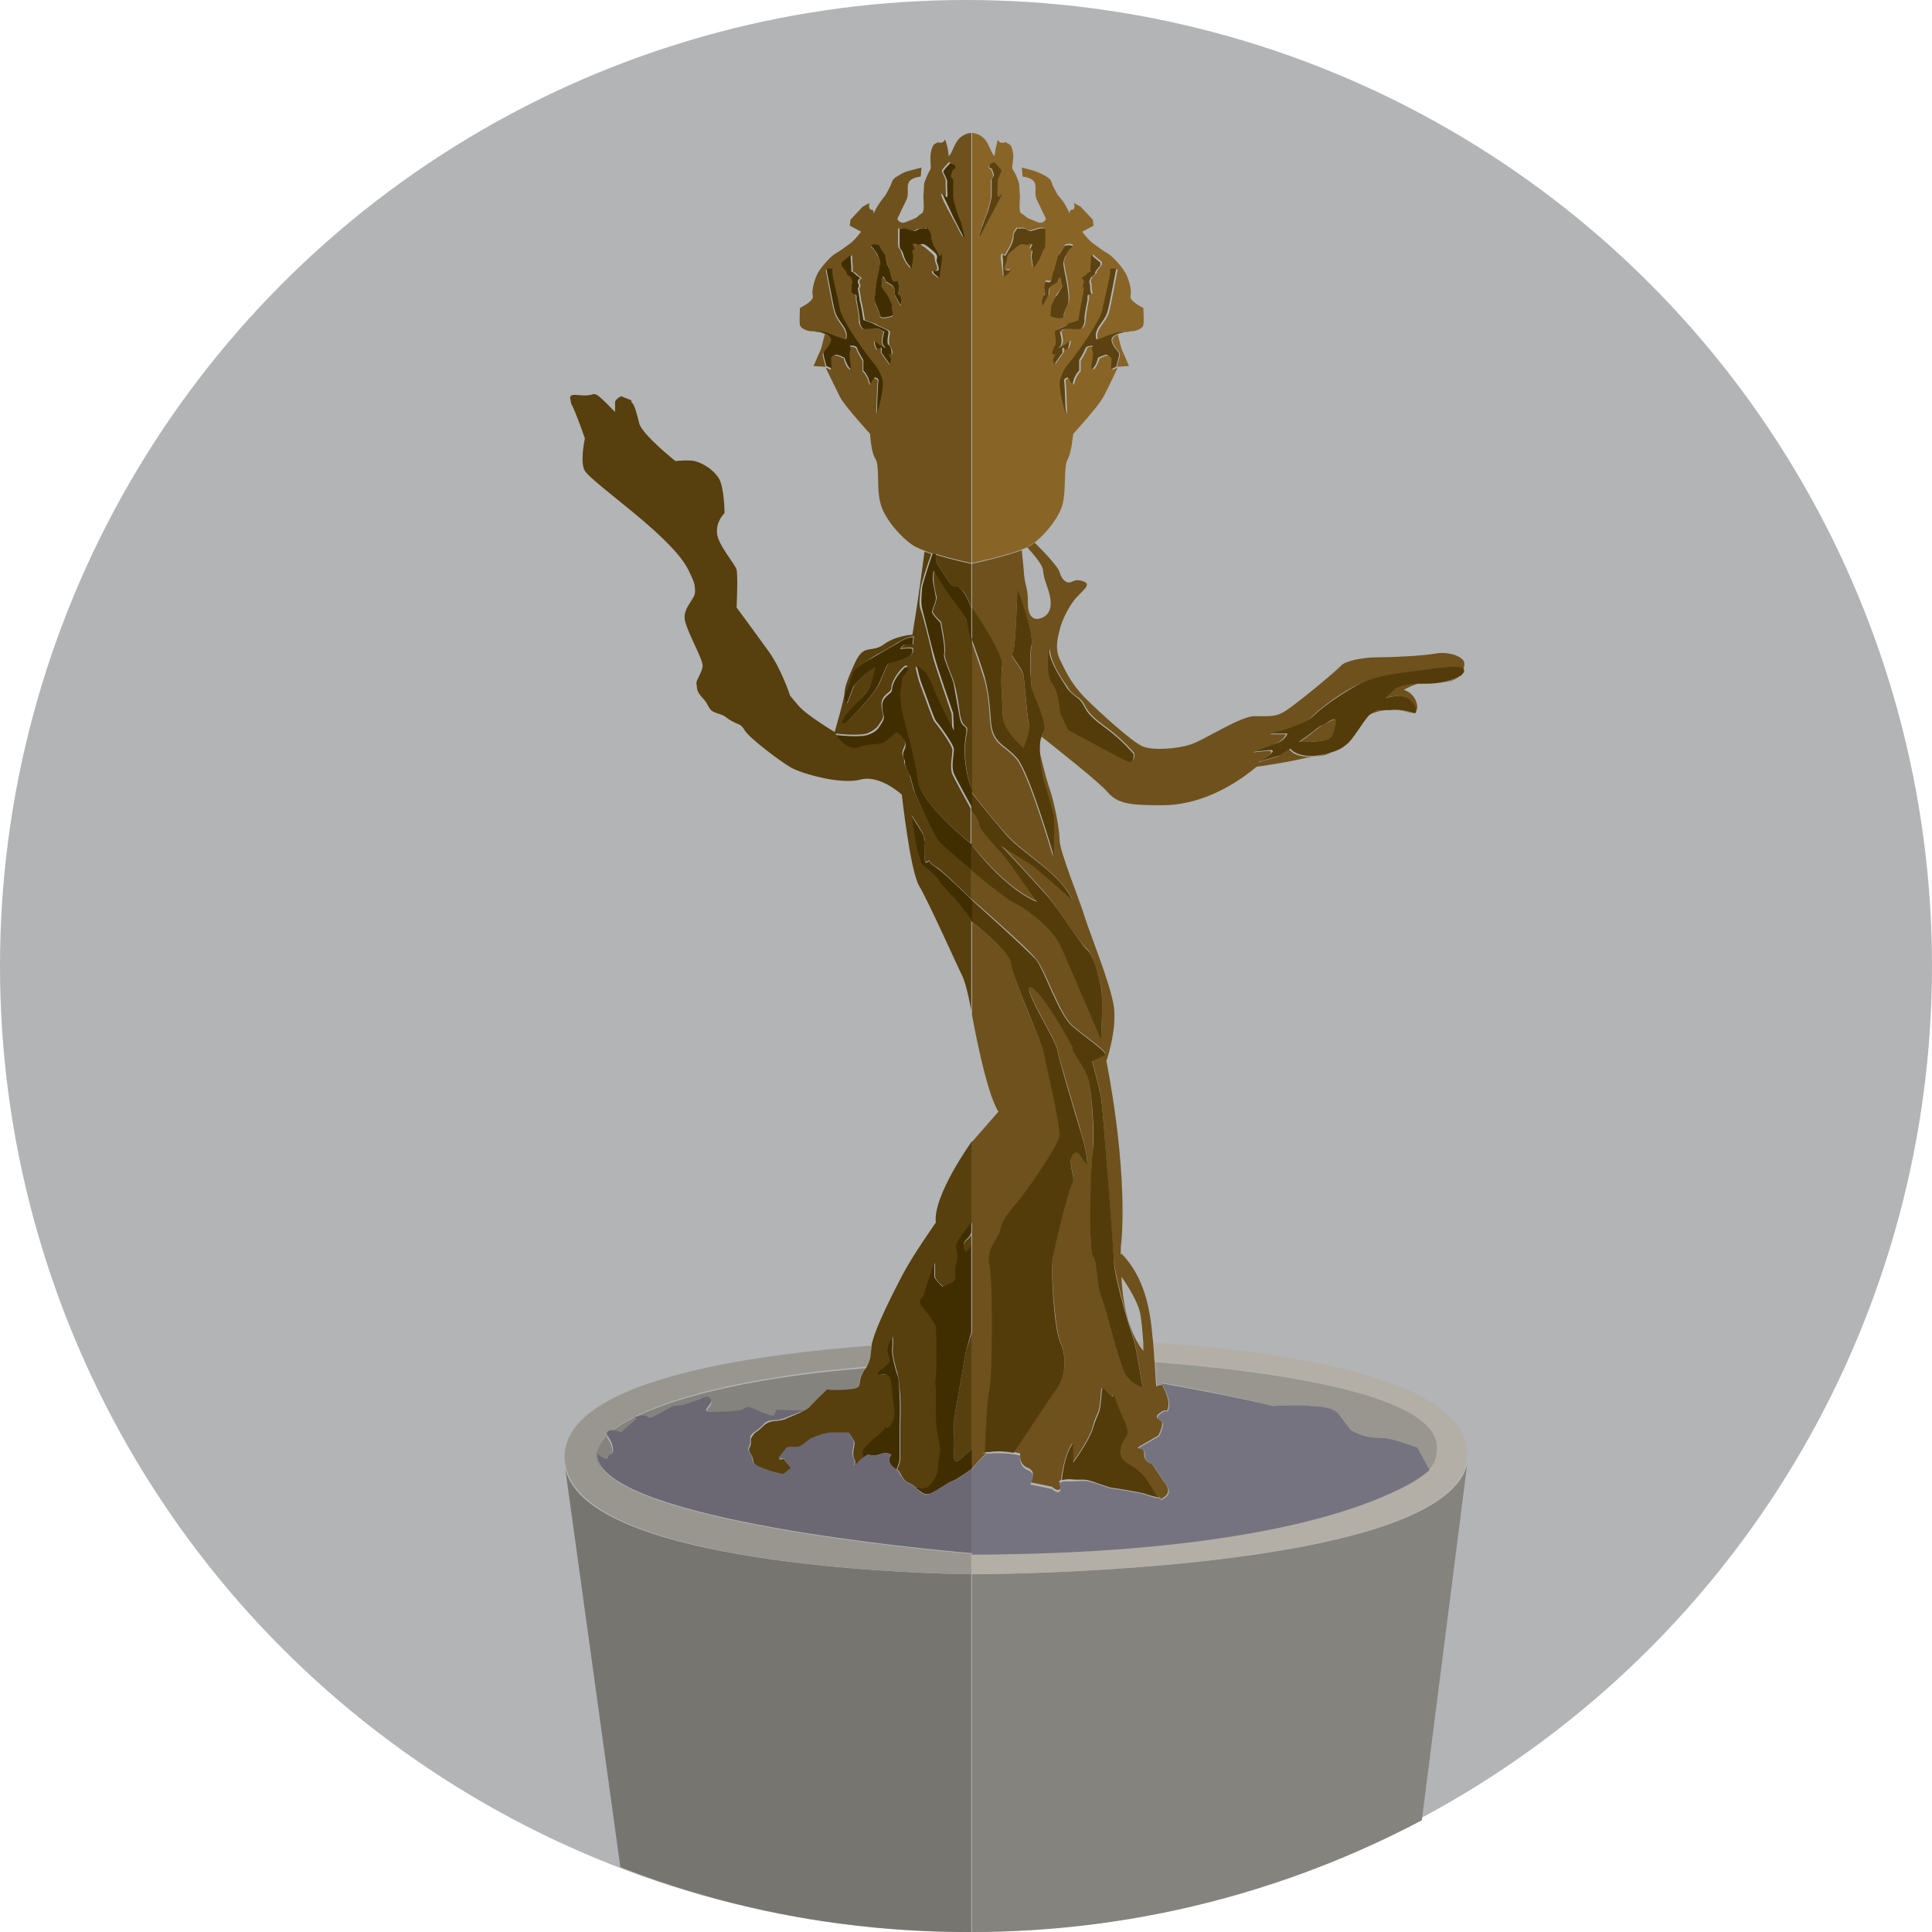 <svg xmlns="http://www.w3.org/2000/svg" width="256" height="256"><circle fill="#B2B4B5" cx="128" cy="128" r="128"/><path fill="none" d="M150.8 177.9h.7c0-1.2-.1-3.1-.5-4.3-.3-1.1-1.6-3.2-2.4-4.5.3 4.7 1.5 7.5 2.2 8.8zm-14.6-98.1c0 2.1 1 2.4 2 1.9s1.2-1.6.9-2.9-.8-2.1-.9-3.4c0-.7-1.1-2-2.1-3-.2.1-.4.2-.7.3 0 .4.2 1.8.3 3.3.2 1.9.5 1.7.5 3.8z"/><path fill="#76756F" d="M74.9 194.6l7.3 52.8c14.3 5.6 29.9 8.6 46.3 8.6h.2v-47.4c.1 0-50.7-.3-53.8-14z"/><path fill="#98968E" d="M128.8 208.6v-2.7s-42.5-3.4-48.9-11.2c-.6-.5-.9-.9-.9-1.5 0-.2 0-.4.1-.5.1-.8.6-1.6 1.4-2.4-.1-.3-.1-.5.2-.6.1 0 .3-.1.4-.1 5-4.1 18.2-7.3 33.7-8.5.8-1.3.5-1.4.7-2.8-16 1.2-40.7 4.6-40.7 14.8 0 .5.1.9.2 1.3 3 13.9 53.8 14.2 53.8 14.2z"/><path fill="#85837D" d="M80.4 193.2c.2-.6 1-.1.7-1.3-.1-.7-.6-1.2-.7-1.6-.8.8-1.2 1.6-1.4 2.4 0 0 1.2 1.1 1.4.5z"/><path fill="#85837D" d="M79 193.2c0 .5.3 1 .9 1.5-.5-.6-.8-1.3-.8-2-.1.2-.1.3-.1.5zm20.6-2.6c.2-.2.3-.4.5-.7-.3.2-.5.4-.5.7zm-17.3-.6s.5-.5 1.1-1-.2.3.6-.5-.8-.4.8-.7c1.7-.4.4.8 2.4-.2l2-1.1 1.2-.1 2.4-.8s1-.7 1.4 0c.5.7-1.8 1.8.2 1.7s1.9 0 3.4-.2c1.4-.2.7-1 2.4-.1 1.7.8 2.3.8 2.3.8l.4-.8 3.6.1s-1.8.8-2.8 1.1c.1 0 .2-.1.3-.1 1.4-.6 2.9-1.1 3.2-1.6.4-.5 2.3-2.3 2.3-2.3s.6.1 2.9 0 .8-.6 2-2.5c.1-.2.2-.3.2-.4-15.5 1.2-28.7 4.4-33.7 8.5.9-.1 1.4.2 1.4.2zm46.5 18.6V256c21.5 0 41.8-5.4 59.6-14.8l6-47.1c-3.8 14.5-65.6 14.5-65.6 14.5z"/><path fill="#B4AFA6" d="M190.3 191.8c0 1.1-.4 2.1-1 2.9v.1s-.2.2-.6.5c-1.1 1-2.6 1.8-4.6 2.6-7.2 3.3-23.1 8-55.4 8v2.7s61.8 0 65.5-14.6c.1-.4.2-.9.2-1.4 0-11.1-30.2-14-41.6-14.7.1.9.1 1.7.2 2.5 11.6.9 37.3 3.7 37.3 11.4zm-38.8-12.9v-1h-.7c.4.7.7 1 .7 1z"/><path fill="#98968E" d="M168.6 186.3s4-.2 5.1 0 2.9.2 3.7 1.1 1.6 2.1 1.6 2.1 1.6 1 3.4 1c1.8 0 3 .5 3 .5l2.4.8 1.6 2.9c.7-.8 1-1.7 1-2.9 0-7.7-25.7-10.4-37.3-11.3.1 1.9.2 3.2.2 3.2s.3-.1.8-.2c-.1-.2-.2-.3-.2-.3s10.7 1.9 14.7 3.1zm15.6 11.6c1.9-.8 3.5-1.6 4.6-2.6-.8.5-2.2 1.4-4.6 2.6z"/><path fill="#6E511C" d="M183.5 92.5s1.9-.6 2.9 0c.8.5 1.3 1.6 1.1 1.9l.1-.1c.5-.6 0-2.4-1.6-2.9 0 0 .7-.4 1.8-.8-1.9.1-3 .6-3 .6l-1.3 1.3zm-6.7 4.5c.3-1.1.6-2.1-.6-1.4s-.6.1-2.2 1.4c-.5.4-1.1.9-1.8 1.3h.2c3 0 4.1-.2 4.4-1.3zm16.6-7.4c-.4.3-1.1.6-2 .8.9-.1 1.6-.4 2-.8z"/><path fill="#6E511C" d="M136.1 72.5c.9 1 2 2.3 2.1 3 .1 1.3.6 2.1.9 3.4.3 1.3.1 2.4-.9 2.9s-2 .2-2-1.9-.3-1.9-.5-3.7c-.1-1.5-.3-2.9-.3-3.3-2.4.9-6.6 1.8-6.6 1.8v5.9s4.2 6.1 4 7.7-.1 3.4 0 4.8-.1 2.4.7 3.7c.8 1.3 2.1 2.4 2.1 2.4s1.1-1.9.7-3.4c-.3-1.5-.5-5.2-.7-6.3-.2-1.1-1.8-2.4-1.4-2.9.4-.5.6-8.6.6-8.6s2.2 5.9 1.9 7.5-.1 4.9 0 5.7c.1.8 2.4 4.6 1.4 6.2 0 .1-.1.2-.1.2 2 1.6 7.6 6 8.7 7.3 1.4 1.6 2.9 1.8 7.3 1.8 4.5 0 8.9-2.1 12.5-5.1 0 0 3.7-.5 6.2-1.1 1.6-.4 2.5-.2 3.5-.7-.5.1-1.1.3-1.8.4-1.9.3-3-.4-3-.4s-.4-.3-.6-.5c-.8.5-1.4.9-1.4.9s-1.4.4-2.6.8c-.7.3 3-1.6 1.1-1.5l-1.9.2s1.1-.5 2.6-1 1.8-1.4 1.8-1.4h-2.2s4.5-1.1 5.7-2.4c1.3-1.3 4.2-3.4 6.3-4.3 2-1 4.9-1.3 7.3-1.6 2.4-.3 6.2-1 6.2 0v.1c.3-.5.4-1.1.3-1.4-.3-.8-2.2-1.4-3.8-1.1s-5.7.5-7.7.5-4.3.5-4.8 1.1-6.5 5.6-7.7 6.2c-1.1.6-1.9.5-3.8.5s-7 3.4-8.6 3.8c-1.6.5-4.8.8-6.2.2s-5.7-4.5-7.7-6.5c-2-2.1-2.6-3.7-3.3-5.1-.6-1.4-.3-2.6 0-3.8.3-1.3 1.3-3.4 2.4-4.5 1.1-1.1 1.6-1.6.9-1.9-.7-.3-1.1-.3-1.7 0-.6.3-1.3-.2-1.6-1.3-.2-.7-2-2.6-3.3-3.9-.3.2-.6.5-1 .6.1-.1.1-.1 0 0zm5.4 18.6c.8 1.3 1.6 1.1 2.2 2.3.6 1.2 1.3 1.8 3.2 3.2 1.9 1.4 3.4 3.2 3.4 3.2s.2 1.3-.8 1-7.9-4.2-7.9-4.2l-1-2.2s-.1-2.9-1.1-4c-.9-1.1-.4-4.5-.4-4.5.1 1.9 1.5 3.9 2.4 5.2zm-4.1 28.3s-3.9-5.7-4.7-6.5c-.7-.8-3-3.2-3-3.8 0-.6-1-1.8-1-1.8v4.6c.1 0 4.3 5.7 8.7 7.5z"/><path fill="#6E511C" d="M138.1 103.2s1.2 4 1.4 4.9c.2 1 0 5.3 0 5.3s-3.2-10.9-4.8-12.8-3.3-1.9-3.5-5-.5-4.6-.7-5.3c-.2-.8-1.8-5.4-1.8-5.4v20s2.6 3.4 4.7 5.7c2.1 2.4 7.1 5.1 8.7 8.6 0 0-4.9-4.3-5.6-4.8-.8-.5-3.8-2.4-3.8-2.4s4 4.3 5.7 6.2c1.7 1.9 4.4 6.5 5.6 7.5 1.1 1 1.5 4 1.9 5.1.3 1.1 0 6.9 0 6.9s-4.3-10.4-5.4-12.5-4.5-4.9-6.3-5.9-5.5-4.2-5.5-4.2v4s7.5 6.5 8.6 8c1.2 1.4 3.1 7.2 4.7 8.7 1.7 1.5 4.9 3.6 4.4 3.9-.5.3-1.7.8-1.7.8s1 3.7 1.2 4.8 1.5 19 1.7 21.7 2.5 10.1 2.7 10.7c.2.6 1.1 6 1.1 6s-1.3-.3-2.2-1.6-2.6-8.6-3.2-10.2c-.6-1.6-.6-4.8-1.2-5.6s-.2-12.5 0-14-.1-8-.7-9.7-2.1-3.3-2-3.8-4.7-8.3-5.6-8.1c-1 .2 3.4 7 3.6 8.3s2.8 9.6 3.2 11.2c.5 1.6 1.1 4.5.5 3.8s-1-2.1-1.7-1 .5 2.9 0 3.7-2.4 8-2.6 9.9c-.3 1.9.3 9.5 1 11.2.8 1.7.8 4.3-.4 6-1.1 1.5-4.8 7.2-5.8 8.6.6.1.9.2.9.2s-.3 1.4 1 1.9.3 1.9.3 1.9l2.9.6s.8.8 1.1.2v-.3c0-.4-.4-.6.1-.8.2-1.8.7-3.8 1.5-4.9v2.6s2.2-2.9 2.7-4.8.8-1.4 1-3.5 0-1.8 1-.8.3-.8 1 1c.6 1.8 1.9 3.7 1.4 4.5s-1.7 2.6.1 3.7 2.3 1.9 3 2.9c.2.3.6.9 1 1.6h.3c.6 0-.6.8.6 0 1.3-.8 0-2.1 0-2.1l-1.6-2.4s-1 0-1-1.3-1.9-.2 0-1.3l1.9-1.1s.5-1 .5-1.6-1.4-.6-.3-1.4.8.3 1.1-.8c.2-.9-.5-2.3-.8-2.9-.5.1-.8.2-.8.2s-.1-1.4-.2-3.2c-.1-.8-.1-1.6-.2-2.5 0-.3-.1-.7-.1-1-.3-3.4-1-7.7-4.1-10.9l-.1.2c0-.6 0-1.2.1-1.8.8-10.4-2-23.9-2-23.9s1.4-4 1-7.2c-.5-3.2-3.2-9.7-3.9-12s-3.3-8.6-3.3-10.1c0-1.4-.7-5.1-1.4-7-.4-1.2-1-3.6-1.4-5.4 0 1.9.5 4.3.5 4.3zm12.9 70.5c.3 1.2.4 3.1.5 4.3v1s-.3-.3-.7-1c-.8-1.3-2-4.1-2.2-8.8.9 1.2 2.1 3.3 2.4 4.5zm32.9-79.6h-.2c2.1-.2 3 .4 3.5.4-.6-.2-1.7-.6-3.3-.4z"/><path fill="#6E511C" d="M128.8 163.3v31.3s1.2-1.5 1.8-1.9v-.1c-.2-.1-1-.1 0-.1.1-2.5.3-7.3.6-8.2.4-1.3.5-14.4 0-16.6-.5-2.2 1.2-3.5 1.5-4.9.2-1.4 1.6-2.7 2.9-4.3 1.2-1.6 4.8-6.7 4.9-8 .1-1.3-1.9-9.9-2.1-10.9-.2-1-4.2-9.9-4.3-11.7-.2-1.8-5.3-5.7-5.3-5.7v12.3s1.8 10.2 3.5 12.8l-3.5 4v12zm52.6-68.7l-.3.3c.6-.4 1.3-.6 2.3-.8-1 .1-.8-.1-2 .5z"/><path fill="#533C0A" d="M136.7 91.1c-.1-.8-.4-4.2 0-5.7.3-1.6-1.9-7.5-1.9-7.5s-.2 8.1-.6 8.6c-.4.5 1.2 1.8 1.4 2.9s.4 4.8.7 6.3-.7 3.4-.7 3.4-1.3-1.1-2.1-2.4-.6-2.2-.7-3.7c-.1-1.4-.2-3.2 0-4.8.2-1.6-4-7.7-4-7.7v4.3s1.7 4.6 1.8 5.4c.2.8.5 2.2.7 5.3.2 3.1 1.9 3.1 3.5 5s4.8 12.8 4.8 12.8.2-4.3 0-5.3-1.4-4.9-1.4-4.9-.5-2.4-.4-4.3c0-.5.1-1 .3-1.4 0-.1.1-.2.1-.2.8-1.5-1.4-5.3-1.5-6.1zm2.7-.6c.9 1.1 1.1 4 1.1 4l1 2.2s7 3.8 7.9 4.2c1 .3.8-1 .8-1s-1.5-1.8-3.4-3.2c-1.9-1.4-2.6-2-3.2-3.2-.6-1.2-1.3-1.1-2.2-2.3-.8-1.3-2.3-3.4-2.4-5.1 0-.1-.5 3.3.4 4.4zm48.3-1.6c-2.4.3-5.3.6-7.3 1.6s-5 3-6.3 4.3-5.7 2.4-5.7 2.4h2.2s-.3 1-1.8 1.4c-1.5.5-2.6 1-2.6 1l1.9-.2c1.9-.2-1.8 1.8-1.1 1.5 1.1-.4 2.6-.8 2.6-.8s.6-.4 1.4-.9c.2.3.6.5.6.5s1.1.7 3 .4c.7-.1 1.3-.2 1.8-.4 1-.3 1.7-.7 2.4-1.4.8-.9 1.8-2.6 2.5-3.4l.3-.3c1.1-.7 1-.4 2-.5h.5c1.6-.2 2.6.2 3.3.4.1 0 .2 0 .2-.1.2-.3-.3-1.4-1.1-1.9-1-.6-2.9 0-2.9 0l1.3-1.3s1.1-.5 3-.6h1c.9 0 1.9-.1 2.7-.3.8-.2 1.5-.5 2-.8.2-.2.4-.4.4-.6v-.1c-.1-.9-3.9-.2-6.3.1zm-15.4 9.4h-.2c.6-.4 1.3-.9 1.8-1.3 1.6-1.3 1-.6 2.2-1.4s1 .2.6 1.4c-.2 1.1-1.3 1.3-4.4 1.3zm-31.8 27c1 2.1 5.4 12.5 5.4 12.5s.3-5.7 0-6.9c-.3-1.1-.8-4.2-1.9-5.1-1.1-1-3.8-5.6-5.6-7.5-1.7-1.9-5.7-6.2-5.7-6.2s3 1.9 3.8 2.4 5.6 4.8 5.6 4.8c-1.5-3.5-6.6-6.2-8.7-8.6-2.1-2.4-4.7-5.7-4.7-5.7v2.4s1 1.1 1 1.8c0 .6 2.2 3 3 3.8.7.8 4.7 6.5 4.7 6.5-4.4-1.8-8.6-7.5-8.6-7.5v3.4s3.8 3.2 5.5 4.2c1.7.7 5.2 3.6 6.2 5.7zm-9.9 67.2v.1c.1 0 .1-.1 0-.1zm3.7 0c1-1.4 4.7-7.1 5.8-8.6 1.2-1.8 1.2-4.3.4-6s-1.3-9.3-1-11.2 2.1-9.1 2.6-9.9-.7-2.6 0-3.7 1.1.3 1.7 1 0-2.2-.5-3.8-3-9.9-3.2-11.2-4.6-8.1-3.6-8.3 5.7 7.7 5.6 8.1c-.1.5 1.4 2.1 2 3.8s1 8.1.7 9.7-.6 13.3 0 14 .5 4 1.2 5.6c.6 1.6 2.3 8.9 3.2 10.2s2.2 1.6 2.2 1.6-.9-5.4-1.1-6c-.2-.6-2.6-8-2.7-10.7s-1.5-20.6-1.7-21.7c-.2-1.1-1.2-4.8-1.2-4.8s1.2-.5 1.7-.8-2.7-2.4-4.4-3.9-3.6-7.3-4.7-8.7c-1.2-1.4-8.6-8-8.6-8v2.9s5.2 4 5.3 5.7c.2 1.8 4.2 10.7 4.3 11.7.2 1 2.2 9.6 2.1 10.9-.1 1.3-3.7 6.4-4.9 8s-2.6 2.9-2.9 4.3c-.2 1.4-2 2.7-1.5 4.9s.4 15.3 0 16.6c-.3.9-.5 5.7-.6 8.2h.6c1.5-.2 2.5 0 3.2.1z"/><path fill="#533C0A" d="M145.3 196.5l1.8.6s3.4.5 4.5.8c.9.3 1.3.4 1.8.5-.4-.7-.8-1.3-1-1.6-.6-1-1.1-1.8-3-2.9-1.8-1.1-.6-2.9-.1-3.7s-.8-2.7-1.4-4.5c-.6-1.8 0 0-1-1s-.8-1.3-1 .8-.4 1.6-1 3.5c-.5 1.9-2.7 4.8-2.7 4.8v-2.6c-.9 1.2-1.3 3.1-1.5 4.9.2 0 .5-.1 1-.1 2 .2 1.8-.2 3.6.5z"/><path fill="#767380" d="M184.2 197.9c2.4-1.1 3.9-2.1 4.6-2.6.4-.3.6-.5.6-.5v-.1l-1.6-2.9-2.4-.8s-1.3-.5-3-.5c-1.8 0-3.4-1-3.4-1s-.8-1.1-1.6-2.1-2.6-1-3.7-1.1c-1.1-.2-5.1 0-5.1 0-4-1.1-14.7-3-14.7-3s.1.1.2.3c.3.6 1 2 .8 2.9-.3 1.1 0 0-1.1.8s.3.8.3 1.4-.5 1.6-.5 1.6l-1.9 1.1c-1.9 1.1 0 0 0 1.3s1 1.3 1 1.3l1.6 2.4s1.3 1.3 0 2.1 0 0-.6 0h-.3c-.5 0-.8-.2-1.8-.5-1.1-.3-4.5-.8-4.5-.8l-1.8-.6c-1.8-.6-1.6-.3-3.7-.3-.5 0-.8 0-1 .1-.5.1-.1.4-.1.8v.3c-.3.6-1.1-.2-1.1-.2l-2.9-.6s1-1.4-.3-1.9-1-1.9-1-1.9-.3-.1-.9-.2c-.7-.1-1.8-.2-3.1-.1h-.6c-1 .1-.2 0 0 .1.1 0 .1.1 0 .1-.6.3-1.8 1.9-1.8 1.9V206c32.2-.1 48.2-4.8 55.4-8.1z"/><path fill="#573F0E" d="M126.3 79.3c-.7-.8-2.5-3.8-2.5-3.8s-.1.7-.1 1.1.2 1.8.4 2.4c.1.6-.5 1.7-.5 2 0 .4 1.1 1.4 1.1 1.4s.7 3.4.5 4.1 1 3 1.3 4.2.4 1.7.7 3.9c.4 2.3 1.2 1.1.9 2.6-.8 3.8.7 7.5.7 7.5v-20L128 82s-1-1.8-1.7-2.7z"/><path fill="#573F0E" d="M128.8 121.9s-1.8-2.5-2.1-2.7c-.3-.2-1.1-1.4-1.9-2.1s-.2-.6-1.7-1.9-1-.8-1.3-1.8-1-5.4-1-5.4.9 1.4 1.3 2.1c.4.6.2.7.4 1.1.2.4-.1.6 0 2.2s.5.3.7.7c.2.4.4.5 1.2 1 .8.6 4.3 4 4.3 4v-4s-3.7-3.1-4.5-4c-.8-1-3.1-6.3-3.1-6.3l-.6-2.2s-.8-1.3-.7-1.8-.6-.6 0-1.8c.6-1.2-1.1-2.2-1.1-2.2s-.8.8-1.6 1.3c-.7.5-1.8.1-3.4.7s-3-1.6-3-1.6 3.5.4 4.4-.1c1-.5 1.2-.8 1.7-1.6s0-.9 0-2.2c0-1.3 1.3-1.5 1.3-2.1s.4-1.4 1.1-2.3c.7-.8.8-.7.8-.7s.6-.1-.1.8-.4.7-.6 1.9c-.2 1.2.1 2 0 2.4-.1.3 1.8 6.5 2.2 9.8.4 3.4 7.1 8.6 7.1 8.6v-4.6s-2-3.6-2.4-4.5 0-2.5 0-3.2-2.2-3.6-2.4-3.8-1.3-3.4-1.8-4.7c-.5-1.3-.7-2.6-.7-2.6s1.2.8 1.4 1.3c.2.5.5.8 1 2.2.5 1.3 2.5 5.1 2.5 5.1l-.1-2.3s-2.3-6.7-2.5-7.6c-.2-1-1.3-5.5-1.6-6.2s-.1-1.9 0-2.9c.1-.7.9-3.1 1.4-4.5l-.9-.3c-.3 2.3-.8 6.2-1.6 11 0 0-2.2.1-3.8 1.3-1.7 1.2-2.6-.2-3.8 2.4-1.2 2.6-1.4 3.5-1.4 4.1s-1.3 5.1-1.3 5.1-3.7-2.2-4.8-3.5l-1.1-1.3s-1.2-3.7-3-6.1c-1.8-2.5-4.1-5.6-4.1-5.6s.2-4.2 0-5-2.5-3.3-2.6-4.9 1-2.6 1-2.6 0-3.5-.8-4.7-2.1-1.9-3.1-2.2c-1-.2-2.6 0-2.6 0s-4.4-3.5-4.8-5c-.4-1.6-.6-2.4-1-2.8-.4-.4.6 0-.4-.4l-1-.4s-.8.4-.8.8v1.3s-1.7-1.8-2.3-2.2c-.6-.4-.6 0-1.7 0s-2.2-.4-1.9.6c.2 1-.1-.1.6 1.6s1.3 3.5 1.3 3.5-.7 3.2 0 4.3 5.9 4.9 9.2 7.9 4.2 4.5 4.7 5.6.7 1.4.7 2.5-1.8 2.2-1.3 4 2.3 4.9 2.3 5.8-1 2-.8 2.5c.1.5-.1.8.8 1.8 1 1 .6 1.6 1.9 2s1 .5 1.9 1c1 .6 1.2.3 1.8 1.3.6 1 4.7 4.1 6.1 4.9s6.6 2.3 9.2 1.6c2.6-.7 5.5 2 5.5 2s1.1 10.1 2.3 12.1c1.2 2 5.1 10.7 5.7 11.9.6 1.2 1.2 4.6 1.2 4.6v-12h.1zm-16.6-27.4s1-1 1.7-1.8c.7-.7.9-1 1.3-1.5.4-.6.9-2.9.9-2.9s-.8.5-1.3.9-1.6 1.6-1.6 1.6l-.6 1.6s-.4 1.1-.4.7c0-.5-.4-.6 0-1.5.2-.5.7-2.3.9-2.6s1.5-1.2 2.2-1.7 1-.6 2.4-1.4.9-.6 1.7-1c.8-.5 1.7-.6 1.7-.6l-.1 1.1s-.3-.2-.8-.1-.8.6-.8.6 1.6-.2 1.6 0c0 .5 0 .5-.2.8s-.8.6-1.5.7-1.1.3-1.4.4-.5.7-1.3 2.6c-.8 1.8-4.3 5.2-4.3 5.2-1.4.7-.1-1.1-.1-1.1zm13.2-17.9c1.2 1.9.8.5 1.8 1.3s1.5 2.7 1.5 2.7v-5.9s-2.5-.5-4.7-1.2v.4c0 .6.2.8 1.4 2.7zm2.6 87.8c-.7.6 0 1.6 0 1.6l.7-.8v-1.8c.1-.1.1.4-.7 1zm0 14.6l-1.4 8s-.2 1.2-.2 2 .1 1.9 0 3.7c-.1 1.7 1 .5 1 .5l1.4-1.2v-15.5l-.8 2.5z"/><path fill="#573F0E" d="M114.5 181.6c-1.2 1.9.2 2.3-2 2.5s-2.9 0-2.9 0-1.9 1.8-2.3 2.3-1.8 1-3.2 1.6c-.1.1-.2.1-.3.1-.2.1-.3.1-.4.1-.7.2-1.4-.1-2.3.8-.4.4-.8.7-1.1.9-.2.2-.3.5-.5.7v.4c.1.9-.6.8 0 1.7s-.2 1.2 1.6 1.9 2.8.8 2.8.8l1-.8-1.1-1.3s-1.1.4-.2-.5c.8-.9.6-1 1.4-1s.8.1 1.7-.5l.8-.6s1.7-.8 2.8-.8h2.2s.5.7.7 1.1c.2.4-.4 1.6 0 2.3s-.4 1.4.4.7c.3-.3.7-.6.9-.8-.1-.5-.1-.9-.1-1 .1-.4 1.1-1.3 2-2s1-1.2 1.2-1.1c.2.1 1.2-.8 1-2.5s-.1-1.3-.4-3.3c-.2-2-1.7-.8-1.8-1.2-.1-.4.6-.7 1.3-1.3s-.1-1.3 0-2 .6-1.7.6-1.7.1.8 0 1.6.4 2.5.6 3.2.2 1 .4 3c.1 2 0 3 0 4.2v4.2c0 .3-.2.9-.4 1.4.1.1.3.3.5.7.7 1.2.6.8 1.6 1.4.1.1.2.2.4.3.4 0 1.2.1 1.4 0 .4-.1.6-.4 1.2-1.3.6-1 .2-1.2.6-3s-.6-2.1-.5-6.3-.2-2.3 0-4.1 0-6.7 0-6.7-.5-1-1.6-2.3-.1-1.3 0-1.8 1.4-4.3 1.4-4.3v1.8c0 .5 1.1 1.4 1.1 1.4l1.1-.5c1.1-.5.4-1.1.7-2.5.4-1.4-.1-1.8 0-2.5s2-3 2-3v-10.8s-5.2 7.2-4.8 10.8c0 0-3.1 4.4-4.4 6.9s-3.5 6.8-4 8.9c-.1.2-.1.4-.1.6-.2 1.3 0 1.5-.7 2.8-.1.1-.2.2-.3.4z"/><path fill="#412E00" d="M128 97.3c.3-1.6-.6-.4-.9-2.6-.4-2.3-.5-2.7-.7-3.9s-1.5-3.5-1.3-4.2-.5-4.1-.5-4.1-1.1-1.1-1.1-1.4c0-.4.6-1.4.5-2s-.4-2-.4-2.4.1-1.1.1-1.1 1.8 3 2.5 3.8S128 82 128 82l.7 2.9v-4.3s-.6-1.9-1.5-2.7-.6.6-1.8-1.3c-1.2-1.9-1.4-2-1.4-2.8v-.4c-.1 0-.3-.1-.4-.1-.5 1.4-1.3 3.9-1.4 4.5-.1 1-.2 2.2 0 2.9s1.3 5.3 1.6 6.2c.2 1 2.5 7.6 2.5 7.6l.1 2.3s-2-3.8-2.5-5.1c-.5-1.3-.7-1.7-1-2.2-.2-.5-1.4-1.3-1.4-1.3s.2 1.3.7 2.6c.5 1.3 1.6 4.5 1.8 4.7s2.4 3.1 2.4 3.8-.4 2.3 0 3.2 2.4 4.5 2.4 4.5v-2.4c0 .2-1.5-3.5-.8-7.3zm-6.4 6c-.4-3.4-2.3-9.5-2.2-9.8.1-.3-.3-1.2 0-2.4.2-1.2-.1-1.1.6-1.9s.1-.8.1-.8-.1-.2-.8.7c-.7.8-1.1 1.7-1.1 2.3 0 .6-1.3.8-1.3 2.1s.5 1.4 0 2.2c-.5.8-.7 1.2-1.7 1.6-1 .5-4.4.1-4.4.1s1.4 2.2 3 1.6 2.6-.2 3.4-.7c.7-.5 1.6-1.3 1.6-1.3s1.6 1 1.1 2.2c-.6 1.2.1 1.3 0 1.8s.7 1.8.7 1.8l.6 2.2s2.3 5.4 3.1 6.3c.8 1 4.5 4 4.5 4v-3.4s-6.8-5.3-7.2-8.6zm2.8 11.9c-.8-.6-1-.6-1.2-1s-.6.9-.7-.7.2-1.8 0-2.2c-.2-.4 0-.5-.4-1.1s-1.3-2.1-1.3-2.1.6 4.5 1 5.4c.3 1-.2.5 1.3 1.8s1 1.2 1.7 1.9 1.6 1.8 1.9 2.1c.3.2 2.1 2.7 2.1 2.7v-2.7c0-.1-3.6-3.5-4.4-4.1zm-12.2-19.5s3.5-3.4 4.3-5.2c.8-1.8 1-2.5 1.3-2.6s.8-.2 1.4-.4 1.3-.4 1.5-.7c.2-.3.2-.3.2-.8 0-.2-1.6 0-1.6 0s.2-.6.8-.6.8.1.8.1l.1-1.1s-.9.1-1.7.6c-.8.5-.3.2-1.7 1s-1.7 1-2.4 1.4-2.1 1.4-2.2 1.7-.7 2.2-.9 2.6c-.4.9 0 1 0 1.5 0 .3.4-.7.4-.7l.6-1.6s1.1-1.2 1.6-1.6 1.3-.9 1.3-.9-.5 2.4-.9 2.9c-.4.6-.6.8-1.3 1.5-.7.7-1.7 1.8-1.7 1.8s-1.2 1.7.1 1.1zm11.1 102.2c1.1-.5 2.4-1.5 3-1.7s2.5-1.6 2.5-1.6V192l-1.4 1.2s-1.1 1.2-1-.5 0-2.8 0-3.7.2-2 .2-2l1.4-8 .7-2.5v-11.4l-.7.8s-.7-1 0-1.6.7-1.1.7-1.1V162s-1.9 2.3-2 3 .4 1.1 0 2.5.4 2-.7 2.5l-1.1.5s-1.1-1-1.1-1.4v-1.8s-1.3 3.8-1.4 4.3-1.1.5 0 1.8 1.6 2.3 1.6 2.3.2 4.9 0 6.7.1-.1 0 4.1.8 4.4.5 6.3c-.4 1.8 0 2.1-.6 3-.6 1-.8 1.2-1.2 1.3-.3.1-1 0-1.4 0 .7.5 1.1 1.1 2 .8zm-6.7-5.2c.8-.3 1.1-.1 1.4 0 .4.1-.6.4 0 1.3.4.6.5.5.8.7.2-.5.4-1.1.4-1.4v-4.2c0-1.2.1-2.1 0-4.2-.1-2-.1-2.3-.4-3-.2-.7-.7-2.5-.6-3.2s0-1.6 0-1.6-.5 1-.6 1.7.7 1.4 0 2-1.4 1-1.3 1.3c.1.4 1.6-.8 1.8 1.2.2 2 .1 1.6.4 3.3.2 1.7-.7 2.6-1 2.5-.2-.1-.3.4-1.2 1.1-.9.7-1.9 1.7-2 2 0 .1 0 .5.1 1 .4-.3.6-.4.6-.4s.7.2 1.6-.1z"/><path fill="#6B6874" d="M128.8 200.2v-5.6s-1.9 1.5-2.5 1.6-1.9 1.2-3 1.7c-.9.4-1.3-.2-2-.8-.1-.1-.2-.2-.4-.3-1-.6-.8-.2-1.6-1.4-.2-.4-.4-.6-.5-.7-.3-.2-.4-.2-.8-.7-.6-.8.4-1.2 0-1.3s-.6-.3-1.4 0-1.6 0-1.6 0l-.6.4c-.3.2-.6.5-.9.8-.7.7 0 0-.4-.7s.2-1.9 0-2.3c-.2-.4-.7-1.1-.7-1.1h-2.2c-1.1 0-2.8.8-2.8.8l-.8.6c-.8.6-.8.5-1.7.5s-.6.1-1.4 1 .2.5.2.5l1.1 1.3-1 .8s-1-.1-2.8-.8-1-1-1.6-1.9.1-.8 0-1.7v-.4c.1-.3.2-.5.5-.7s.7-.5 1.1-.9c.8-1 1.6-.6 2.3-.8.1 0 .2-.1.4-.1 1-.4 2.8-1.1 2.8-1.1l-3.6-.1-.4.8s-.6 0-2.3-.8c-1.7-.8-1-.1-2.4.1s-1.3.1-3.4.2c-2 .1.2-1-.2-1.7-.5-.7-1.4 0-1.4 0l-2.4.8-1.2.1-2 1.1c-2 1.1-.7-.1-2.4.2-1.7.4 0 0-.8.7s0 0-.6.5-1.1 1-1.1 1-.6-.3-1.2-.3c-.1 0-.3 0-.4.1-.3.1-.4.3-.2.6.2.4.6.9.7 1.6.2 1.2-.5.7-.7 1.3s-1.4-.5-1.4-.5c0 .7.3 1.4.8 2 6.4 7.8 48.9 11.2 48.9 11.2v-5.6z"/><path fill="#886427" d="M128.8 70.5v4.1s4.3-.9 6.6-1.8c.3-.1.5-.2.7-.3.1 0 .1-.1.2-.1l.9-.6c1.6-1.3 3.2-3.4 3.6-5 .5-1.9.1-5.1.7-6 .5-.9.7-3.3.7-3.3s3.3-3.6 4-4.9c.7-1.3 1.9-3.9 1.9-3.9l-.7.3.1-1.4s-.4-.5-.7-.5-1.1.4-1.1.4-.3 1-.7 1.4.2-1.9 0-2.2 0-.8 0-.8-.9-.1-1 .4c-.1.4-.8 1.5-.8 1.5v1.4c-.5.5-.7 1.1-.7 1.1l-.2.7-.6-.9s-.6.1-.5.5.2 4.3.2 4.3-1.1-3.5-.7-4.6c.4-1.1.5-1.3 1.4-2.4.9-1.1 3.9-5.3 4.2-6.8.1-.3.1-.6.2-1 .3-1.5.8-3.3.8-3.8v-.6h.8s-.9 4.8-1.1 5.5c-.2.7-.3.8-.6 1.3s-1 1.2-1 2 .1.6 1 .3c.4-.1 1-.4 1.6-.6.8-.3 1.4-.2 1.4-.2h-.1c.2 0 .4-.1.5-.1.8 0 1.6-.4 1.7-.8s0-2.3 0-2.3-1.9-.9-1.7-1.6c.2-.7-.2-2.1-.6-2.9-.4-.8-1.7-2.3-2.4-2.7s-1.2-.8-1.9-1.3-1.5-1.6-1.5-1.6l1.5-.8-.1-.8-1.6-1.7-.9-.5s.3.9-.3.9c-.5 0 0 1.1-.5 0s-1.3-1.9-1.3-1.9-.2-.3-.6-1.1c-.4-.8-.1-.9-1.1-1.5-.9-.5-1.6-.7-1.6-.7l-1.5-.4.1 1.2s1.3.1 1.6.8-.1 1.5.3 2.3c.4.8 1.2 2.5 1.2 2.5s-.3.8-1.2.4-1.2-.4-1.6-.8c-.4-.4-.7-.1-.7-1.2s.1-1.1 0-2.1.1-.7-.4-1.9-.7-.7-.5-1.9-.1-2.4-.7-2.5c-.5-.1.4-.3-.5-.1s-.7-.9-.9.1c-.3 1.1-.3 1.7-.3 1.7-.8-.7-.7-2.8-3-3.1v52.9zm14.3-28.2s.3-2.1.5-2.6c0-.1 0-.3.1-.8.3-1.5-.1-.6 0-1.2s.2-.1.1-.6-.6-.1-.1-.5 0 .1.5-.4.5-.1.5-.5v-.4l.1-1.6 1.2 1v.4s-.5.6-.7.9.4-.3-.1.3c-.5.5-.3.1-.5.5s-.2.5-.1.7 0 .6.1 1l.1.4s-.5 0-.5.2v.5s-.4 2.1-.4 2.4-.1.7-.1.9c-.1.2-.1.3-.3.5s-.4.1-.5.1h-.6s-.9-.1-1.1 0-.3.1-.5.3-.3-.7-.1.3.2 1.1.1 1.4c-.1.3-.5.6-.3.5s.9-.5.9-.5l.5-.4s-.1 1.4-.6 1c-.5-.5-.3.5-.3.5l-1.2 1.7s.1-.3 0-.5 0-.5 0-.5l.3-.5s-.6.5-.4-.5.4-.5.4-1.2c0-.8-.3-1.2 0-1.4s1.5-.7 1.5-.7.3-.2.6-.3.9-.4.9-.4zm-3.9-5.1c.3-.1.3-1 .6-1.7.3-.6.5-1.8.5-1.8s.5-.6.7-1.1 1.5-.3 1.1 0c-.5.3-.7.9-.8 1.1s-.3.8-.3 1 .1.8.2 1.3.2.7.4 2.3 0 1.8 0 1.8-.5 1-.6 1.6-1.7 0-1.7 0l.1-1.4s.4-.9.5-1.1c.1-.2.3-.4.7-1 .3-.6.1-.3.1-1.3-.1-.9-.5.3-.5.3s-.4.2-.7.4-.4.5-.4.5l-.1.9-.7 1.3s-.3-.4 0-1.1c.3-.7 0 0 .2-.3s-.1-.4 0-1.3c0-.8.3-.3.7-.4zm-6.1-3.4c.1-.1.8-1.4.8-1.4s.3-.7.3-1 0-.6.4-1.1 0 0 .4-.1.5 0 .7 0 .5.4.9.3.6-.2 1-.3c.4-.1.8 0 .8 0v1.7c0 1.5-.1.5-.5 1.7s-1.1 1.8-1.1 1.8l-.2-1.4s0-.4.1-.7-.3-.4-.3-.4l.3-.6s-.3-.2-.5 0-.7-.2-1.1 0c-.4.2-.7.5-1.3 1s-.4.7-.5 1.1c-.1.4-.6 1.3 0 1.3.3 0 .4 0 .5-.1 0-.1.1-.2.1-.2s0 .1-.1.2c0 .1-.1.2-.1.3 0 .2-.8.7-.8.7s-.1-1.3-.3-2.4c0-1 .4-.4.5-.4zm-2.9-4.1c.2-.7.5-1.1.8-2.3.3-1.2.3-1 .3-1.6v-2s.3-.3.3-.5-.3-.9-.3-.9-.3.1-.3-.3c.1-.4.7-.5.7-.5.1.2 1 1 .9 1.2s-.5 1-.5 1.2v.6c0 .9-.1 1.1 0 1.5s1.2-1.5 0 .9c-1.2 2.3-1.5 2.8-1.5 2.8s-.7 1.4-.9 1.7c-.1.1.3-1.2.5-1.8z"/><path fill="#886427" d="M147.4 45.2c.2.9 1 1.4 1 1.7s-.4 1.7-.4 1.7l1.6-.1-1-2.3-.5-1.9s.4-.2.9-.3c-.3.1-1.7.4-1.6 1.2z"/><path fill="#5B4210" d="M147.8 44.1c-.6.2-1.2.4-1.6.6-.9.3-1 .5-1-.3s.7-1.5 1-2 .4-.6.6-1.3c.2-.7 1.1-5.5 1.1-5.5h-.8v.6c0 .5-.5 2.3-.8 3.8-.1.4-.2.7-.2 1-.3 1.5-3.3 5.7-4.2 6.8s-1 1.3-1.4 2.4c-.4 1.1.7 4.6.7 4.6s-.1-3.9-.2-4.3c-.1-.4.5-.5.5-.5l.6.9.2-.7s.2-.6.7-1.1v-1.4s.7-1.1.8-1.5 1-.4 1-.4-.2.5 0 .8-.5 2.6 0 2.2.7-1.4.7-1.4.8-.4 1.1-.4.7.5.7.5l-.1 1.4.7-.3s.4-1.4.4-1.7-.8-.8-1-1.7c-.2-.8 1.2-1.1 1.7-1.2h.2s-.6-.1-1.4.1zm-6.4-1s-1.1.5-1.5.7c-.3.2 0 .6 0 1.4 0 .8-.1.3-.4 1.2s.4.5.4.5l-.3.5s-.1.3 0 .5 0 .5 0 .5l1.2-1.7s-.2-1 .3-.5.6-1 .6-1l-.5.4s-.7.4-.9.5.2-.1.3-.5c.1-.3.1-.5-.1-1.4s0 0 .1-.3.3-.2.5-.3 1.1 0 1.1 0h.6c.2 0 .3.1.5-.1s.2-.3.3-.5.1-.5.1-.9.4-2.4.4-2.4v-.5c0-.2.5-.2.5-.2l-.1-.4c-.1-.4 0-.7-.1-1s-.1-.3.1-.7 0 0 .5-.5 0 0 .1-.3.7-.9.7-.9v-.4l-1.2-1-.1 1.6v.4c0 .4 0 0-.5.5s0 0-.5.4 0 0 .1.5 0 0-.1.6.3-.3 0 1.2c-.1.5-.1.7-.1.8-.2.5-.5 2.6-.5 2.6s-.7.3-1.1.4-.4.3-.4.3z"/><path fill="#5B4210" d="M138.4 39.1c-.2.3.1-.5-.2.3-.3.7 0 1.1 0 1.1l.7-1.3.1-.9s.1-.3.4-.5c.3-.2.7-.4.7-.4s.4-1.2.5-.3.3.7-.1 1.3c-.3.6-.5.8-.7 1-.1.2-.5 1.1-.5 1.1l-.1 1.4s1.6.6 1.7 0 .6-1.6.6-1.6.2-.3 0-1.8-.3-1.8-.4-2.3c-.1-.5-.2-1.1-.2-1.3s.2-.9.3-1 .3-.8.8-1.1-.9-.5-1.1 0c-.2.5-.7 1.1-.7 1.1s-.3 1.1-.5 1.8c-.3.6-.3 1.6-.6 1.7-.3.1-.7-.4-.7.5 0 .8.2.9 0 1.2zm-4.5-3.3c.1-.1.1-.2.1-.2s-.1.1-.1.2z"/><path fill="#5B4210" d="M133 36.7s.8-.5.8-.7c0-.1 0-.2.1-.3-.1.1-.2.2-.5.1-.6-.1-.1-.9 0-1.3s-.1-.6.5-1.1.9-.8 1.3-1c.4-.2.9.2 1.1 0 .2-.2.5 0 .5 0l-.3.6s.3.1.3.4c-.1.3-.1.7-.1.7l.2 1.4s.7-.6 1.1-1.8.5-.3.5-1.7v-1.7s-.3-.1-.8 0c-.4.1-.6.2-1 .3-.4.1-.7-.3-.9-.3s-.3-.1-.7 0 0-.4-.4.1-.4.7-.4 1.1c0 .3-.3 1-.3 1s-.7 1.3-.8 1.4c-.1.1-.5-.6-.3.5 0 1.1.1 2.3.1 2.3zm-3.2-5.3c.2-.3.9-1.7.9-1.7s.3-.5 1.5-2.8.1-.5 0-.9 0-.6 0-1.5v-.6c0-.2.4-1 .5-1.2s-.8-1-.9-1.2c0 0-.7.1-.7.5-.1.4.3.3.3.3s.3.7.3.9c0 .2-.3.5-.3.5v2c0 .6 0 .4-.3 1.6s-.6 1.6-.8 2.3c-.3.7-.7 2-.5 1.8z"/><path fill="#6E511C" d="M110.1 45.2c.2-.8-1.2-1.1-1.7-1.2.5.1.9.3.9.3l-.5 1.9-1 2.3 1.6.1s-.4-1.4-.4-1.7c.1-.3.9-.8 1.1-1.7z"/><path fill="#6E511C" d="M124 73.4c2.2.7 4.7 1.2 4.7 1.2v-57c-2.3.3-2.2 2.4-3 3.1 0 0 0-.7-.3-1.7-.3-1.1 0 0-.9-.1s0 0-.5.1-.8 1.3-.7 2.5c.1 1.2 0 .7-.5 1.9s-.3.8-.4 1.9 0 1.1 0 2.1-.3.8-.7 1.2c-.4.4-.7.4-1.6.8s-1.2-.4-1.2-.4.8-1.7 1.2-2.5c.4-.8 0-1.6.3-2.3s1.6-.8 1.6-.8l.1-1.2-1.5.4s-.7.1-1.6.7c-.9.5-.7.7-1.1 1.5s-.6 1.1-.6 1.1-.7.8-1.3 1.9c-.5 1.1 0 0-.5 0s-.3-.9-.3-.9l-.9.5-1.6 1.7-.1.8 1.5.8s-.8 1.1-1.5 1.6-1.2.9-1.9 1.3-2 1.9-2.4 2.7-.8 2.3-.6 2.9c.2.7-1.7 1.6-1.7 1.6s-.1 1.9 0 2.3.9.8 1.7.8c.2 0 .4 0 .5.1h-.1s.6-.1 1.4.2c.6.2 1.2.4 1.6.6.9.3 1 .5 1-.3s-.7-1.5-1-2-.4-.6-.6-1.3-1.1-5.5-1.1-5.5h.8v.6c0 .5.5 2.3.8 3.8.1.4.2.7.2 1 .3 1.5 3.3 5.7 4.2 6.8.9 1.1 1 1.3 1.4 2.4.4 1.1-.7 4.6-.7 4.6s.1-3.9.2-4.3c.1-.4-.5-.5-.5-.5l-.6.9-.2-.7s-.2-.6-.7-1.1v-1.4s-.7-1.1-.8-1.5c-.1-.4-1-.4-1-.4s.2.5 0 .8.5 2.6 0 2.2-.7-1.4-.7-1.4-.8-.4-1.1-.4c-.3 0-.7.5-.7.5l.1 1.4-.7-.3s1.2 2.5 1.9 3.9c.7 1.3 4 4.9 4 4.9s.1 2.4.7 3.3.1 4.1.7 6c.5 1.9 2.7 4.5 4.5 5.6.4.2.9.4 1.6.7l.9.3h.3zm1.3-47.4c.1-.3 0-.6 0-1.5v-.6c0-.2-.4-1-.5-1.2s.8-1 .9-1.2c0 0 .7.1.7.5.1.4-.3.3-.3.3s-.3.7-.3.9c0 .2.3.5.3.5v2c0 .6 0 .4.3 1.6s.6 1.6.8 2.3c.2.7.5 2 .3 1.7s-.9-1.7-.9-1.7-.3-.5-1.5-2.8c-1-2.2.2-.4.2-.8zm-7.7 20.9l.3.5s.1.3 0 .5 0 .5 0 .5l-1.2-1.7s.2-1-.3-.5-.6-1-.6-1l.5.4s.7.4.9.5-.2-.1-.3-.5c-.1-.3-.1-.5.1-1.4s0 0-.1-.3-.3-.2-.5-.3-1.1 0-1.1 0h-.6c-.2 0-.3.1-.5-.1s-.2-.3-.3-.5c-.1-.2-.1-.5-.1-.9s-.4-2.4-.4-2.4v-.5c0-.2-.5-.2-.5-.2l.1-.4c.1-.4 0-.7.1-1s.1-.3-.1-.7 0 0-.5-.5 0 0-.1-.3-.7-.9-.7-.9v-.4l1.2-1 .1 1.6v.4c0 .4 0 0 .5.5s0 0 .5.4 0 0-.1.5 0 0 .1.6-.3-.3 0 1.2c.1.5.1.7.1.8.2.5.5 2.6.5 2.6s.7.3 1.1.4.6.3.6.3 1.1.5 1.5.7c.3.2 0 .6 0 1.4 0 .8.1.3.4 1.2s-.6.5-.6.5zm1.7-6.4l-.7-1.3-.1-.9s-.1-.3-.4-.5-.7-.4-.7-.4-.4-1.2-.5-.3-.3.7.1 1.3.5.8.7 1c.1.2.5 1.1.5 1.1l.1 1.4s-1.6.6-1.7 0-.6-1.6-.6-1.6-.2-.3 0-1.8.3-1.8.4-2.3.2-1.1.2-1.3-.2-.9-.3-1-.3-.8-.8-1.1.9-.5 1.1 0 .7 1.1.7 1.1.3 1.1.5 1.8c.3.6.3 1.6.6 1.7.3.1.7-.4.7.5.1.9-.2 1.1 0 1.3.2.3-.1-.5.2.3.3.6 0 1 0 1zm2-8.1c-.2-.2-.5 0-.5 0l.2.6s-.3.1-.3.4c.1.3.1.7.1.7l-.2 1.4s-.7-.6-1.1-1.8c-.3-1.2-.5-.3-.5-1.7v-1.7s.3-.1.8 0c.4.1.6.2 1 .3.4.1.7-.3.9-.3.2 0 .3-.1.7 0 .4.1 0-.4.4.1s.4.7.4 1.1c0 .3.3 1 .3 1s.7 1.3.8 1.4c.1.1.5-.6.3.5-.1 1.1-.3 2.4-.3 2.4s-.8-.5-.8-.7c0-.1 0-.2-.1-.3s-.1-.2-.1-.2 0 .1.1.2.2.2.5.1c.6-.1.1-.9 0-1.3s.1-.6-.5-1.1-.9-.8-1.3-1c-.1-.3-.6.1-.8-.1z"/><path fill="#412E00" d="M110.1 47.5s.4-.5.7-.5c.3 0 1.1.4 1.1.4s.3 1 .7 1.4-.2-1.9 0-2.2 0-.8 0-.8.9-.1 1 .4c.1.4.8 1.5.8 1.5v1.4c.5.5.7 1.1.7 1.1l.2.7.6-.9s.6.1.5.5-.2 4.3-.2 4.3 1.1-3.5.7-4.6-.5-1.3-1.4-2.4c-.9-1.1-3.9-5.3-4.2-6.8-.1-.3-.1-.6-.2-1-.3-1.5-.8-3.3-.8-3.8v-.6h-.8s.9 4.8 1.1 5.5.3.8.6 1.3 1 1.2 1 2-.1.6-1 .3c-.4-.1-1-.4-1.6-.6-.8-.3-1.4-.2-1.4-.2h.2c.4.1 1.8.5 1.7 1.2-.2.9-1 1.4-1 1.7s.4 1.7.4 1.7l.7.3-.1-1.3zm7.5-2.3c0-.8.3-1.2 0-1.4s-1.5-.7-1.5-.7-.3-.2-.6-.3-1.1-.4-1.1-.4-.3-2.1-.5-2.6c0-.1 0-.3-.1-.8-.3-1.5.1-.6 0-1.2s-.2-.1-.1-.6.6-.1.1-.5 0 .1-.5-.4-.5-.1-.5-.5v-.4l-.1-1.6-1.2 1v.4s.5.6.7.9-.4-.3.1.3c.5.5.3.1.5.5s.2.5.1.7c-.1.3 0 .6-.1 1l.2.4s.5 0 .5.2v.5s.4 2.1.4 2.4.1.7.1.9c.1.2.1.3.3.5.2.2.4.1.5.1h.6s.9-.1 1.1 0 .3.1.5.3.3-.7.1.3-.2 1.1-.1 1.4c.1.3.5.6.3.5s-.9-.5-.9-.5l-.5-.4s.1 1.4.6 1c.5-.5.3.5.3.5l1.2 1.7s-.1-.3 0-.5 0-.5 0-.5l-.3-.5s.6.5.4-.5-.5-.4-.5-1.2z"/><path fill="#412E00" d="M119.1 39.1c-.2-.3.1-.4 0-1.3s-.4-.4-.7-.5c-.3-.1-.3-1-.6-1.7-.3-.6-.5-1.8-.5-1.8s-.5-.6-.7-1.1-1.5-.3-1.1 0 .7.9.8 1.1.3.8.3 1-.1.8-.2 1.3-.2.7-.4 2.3 0 1.8 0 1.8.5 1 .6 1.6 1.7 0 1.7 0l-.1-1.4s-.4-.9-.5-1.1c-.1-.2-.3-.4-.7-1s-.1-.3-.1-1.3c.1-.9.5.3.5.3s.4.2.7.4c.3.2.4.5.4.5l.1.9.7 1.3s.3-.4 0-1.1c-.4-.7 0 0-.2-.2zm4.5-3.3c0-.1-.1-.2-.1-.2s0 .1.1.2z"/><path fill="#412E00" d="M124.1 34.6c.1.4.6 1.3 0 1.3-.3 0-.4 0-.5-.1 0 .1.1.2.1.3 0 .2.8.7.8.7s.1-1.3.3-2.4c.1-1.1-.3-.5-.3-.5-.1-.1-.8-1.4-.8-1.4s-.3-.7-.3-1 0-.6-.4-1.1 0 0-.4-.1-.5 0-.7 0-.5.4-.9.3-.6-.2-1-.3c-.4-.1-.8 0-.8 0V32c0 1.5.1.5.5 1.7.3 1.2 1.1 1.8 1.1 1.8l.2-1.4s0-.4-.1-.7.3-.4.3-.4l-.3-.6s.3-.2.5 0 .7-.2 1.1 0 .7.5 1.3 1 .3.8.3 1.2zm2.7-4.9s.7 1.4.9 1.7c.2.3-.1-1-.3-1.7-.2-.7-.5-1.1-.8-2.3-.3-1.2-.3-1-.3-1.6v-2s-.3-.3-.3-.5.3-.9.3-.9.3.1.3-.3c-.1-.4-.7-.5-.7-.5-.1.2-1 1-.9 1.2s.5 1 .5 1.2v.6c0 .9.1 1.1 0 1.5-.1.3-1.2-1.5 0 .9 1 2.2 1.3 2.7 1.3 2.7z"/></svg>